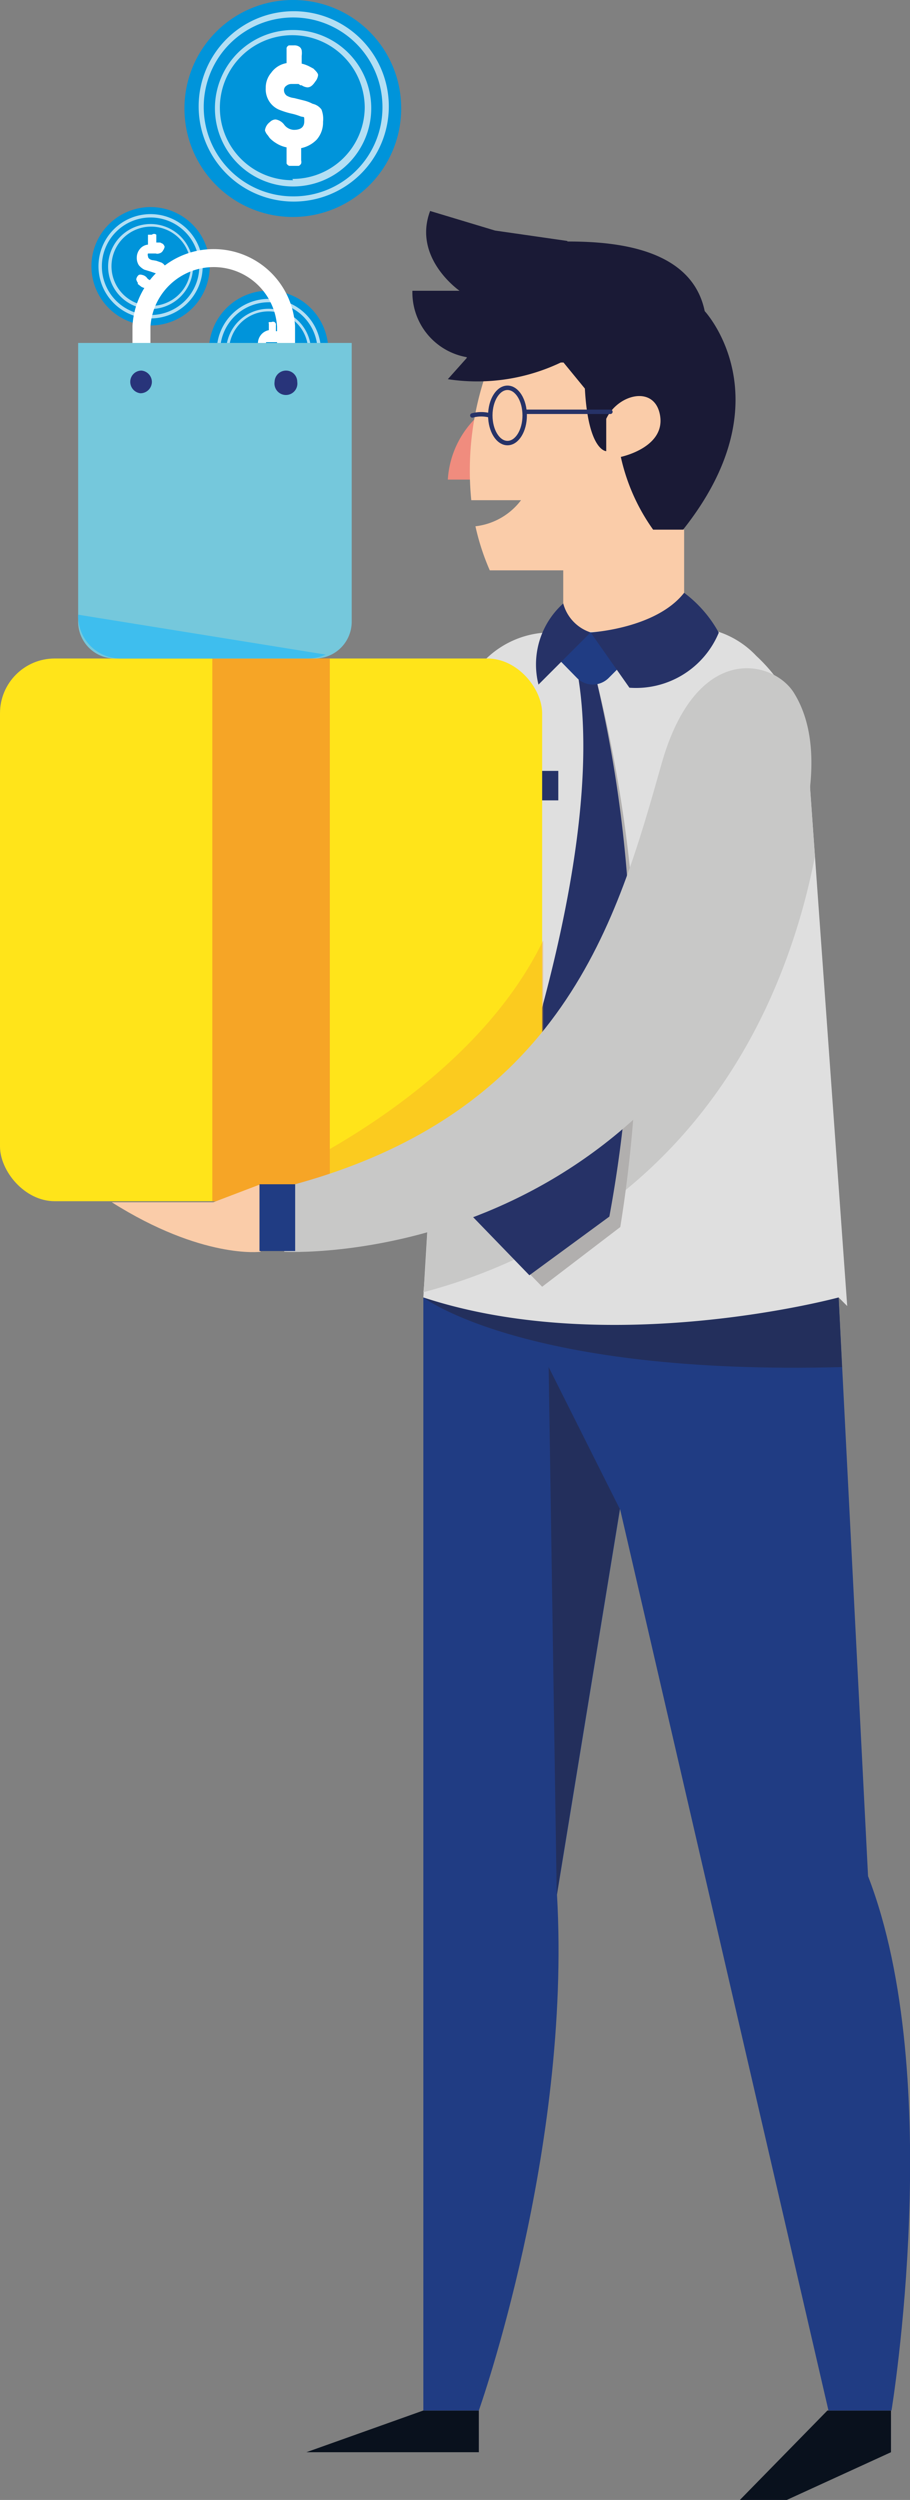 <svg xmlns="http://www.w3.org/2000/svg" viewBox="0 0 34.93 95.86"><rect x="0" y="0" width="34.93" height="95.86" fill="#808080" stroke="none"/><defs><style>.cls-1{fill:#0094da;}.cls-2,.cls-3{fill:#fff;}.cls-2{opacity:0.7;}.cls-16,.cls-2{isolation:isolate;}.cls-4{fill:#09111d;}.cls-5{fill:#203c83;}.cls-6{fill:#232f5c;}.cls-7{fill:#1a1a36;}.cls-8{fill:#f08c7e;}.cls-9{fill:#facca9;}.cls-10{fill:#c8c8c7;}.cls-11{fill:#b1afae;}.cls-12{fill:#dfdfdf;}.cls-13{fill:#263267;}.cls-14{fill:#ffe41a;}.cls-15,.cls-16{fill:#f6a526;}.cls-16{opacity:0.4;}.cls-17,.cls-18,.cls-19{fill:none;}.cls-17,.cls-18{stroke:#263267;stroke-width:0.17px;}.cls-17,.cls-19{stroke-miterlimit:10;}.cls-18{stroke-linecap:round;stroke-linejoin:round;}.cls-19{stroke:#fff;stroke-width:0.69px;}.cls-20{fill:#75c8dc;}.cls-21{fill:#3ebeee;}.cls-22{fill:#28347a;}</style></defs><title>paso9</title><g id="Capa_2" data-name="Capa 2"><g id="Capa_1-2" data-name="Capa 1"><g id="Layer_9" data-name="Layer 9"><path class="cls-1" d="M8.05,10.21A2.27,2.27,0,1,1,5.78,7.94a2.27,2.27,0,0,1,2.27,2.27Z"/><path class="cls-2" d="M5.78,8.21a2,2,0,1,0,2,2A2,2,0,0,0,5.78,8.21Zm0,3.87a1.87,1.87,0,1,1,1.87-1.87h0A1.87,1.87,0,0,1,5.78,12.08Z"/><path class="cls-2" d="M5.78,8.59a1.63,1.63,0,1,0,1.63,1.63h0A1.63,1.63,0,0,0,5.79,8.59Zm0,3.14a1.52,1.52,0,1,1,1.54-1.52,1.52,1.52,0,0,1-1.54,1.52Z"/><path class="cls-3" d="M6.41,10.52a.5.5,0,0,1-.13.37.69.69,0,0,1-.33.19v.34l0,.05H5.7a.12.12,0,0,1,0-.05v-.34A.85.85,0,0,1,5.43,11l-.14-.11v-.05a.31.31,0,0,1-.06-.13.27.27,0,0,1,.1-.17.18.18,0,0,1,.12,0,.32.32,0,0,1,.18.1h0a.26.26,0,0,0,.21.12c.15,0,.22-.06.22-.18a.1.1,0,0,0-.08-.1l-.21-.07-.23-.07a.68.68,0,0,1-.21-.17.51.51,0,0,1-.08-.29.52.52,0,0,1,.11-.32.46.46,0,0,1,.32-.18V9A0,0,0,0,1,5.73,9h.1A.13.13,0,0,1,6,9,.09.09,0,0,1,6,9V9.3l.15,0,.1.05h0a.26.26,0,0,1,.07.11.35.35,0,0,1-.06.14.22.22,0,0,1-.16.12.18.18,0,0,1-.12,0H5.68a.12.12,0,0,0,0,.1.13.13,0,0,0,.06.11.27.27,0,0,0,.15.05L6,10l.2.07a.36.36,0,0,1,.15.15A.63.63,0,0,1,6.41,10.52Z"/><path class="cls-1" d="M12.6,13.46a2.29,2.29,0,1,1,0-.05Z"/><path class="cls-2" d="M10.32,11.46a2,2,0,1,0,2,2h0A2,2,0,0,0,10.32,11.46Zm0,3.87a1.87,1.87,0,1,1,1.87-1.87h0a1.86,1.86,0,0,1-1.85,1.87Z"/><path class="cls-2" d="M10.32,11.84a1.63,1.63,0,1,0,1.62,1.64v0A1.63,1.63,0,0,0,10.32,11.84Zm0,3.14a1.52,1.52,0,1,1,1.51-1.53h0A1.52,1.52,0,0,1,10.32,15Z"/><path class="cls-3" d="M11,13.77a.55.55,0,0,1-.14.37.52.52,0,0,1-.32.18v.35h-.2a.06.06,0,0,1,0-.06.06.06,0,0,1,0-.06v-.27a.85.85,0,0,1-.22-.09.69.69,0,0,1-.13-.11h0A.31.31,0,0,1,9.89,14a.22.22,0,0,1,.1-.17.17.17,0,0,1,.12,0,.23.23,0,0,1,.17.1h0a.26.26,0,0,0,.21.12c.14,0,.22-.06.22-.18s0-.08-.09-.1a.68.68,0,0,0-.2-.07l-.24-.07a.55.55,0,0,1-.2-.17.51.51,0,0,1-.08-.29.52.52,0,0,1,.11-.32.51.51,0,0,1,.31-.19v-.25a.06.06,0,0,1,0-.06h.1a.13.13,0,0,1,.12,0,.18.18,0,0,1,.05.07v.28h.15l.1.05h0a.26.26,0,0,1,.07.11.35.35,0,0,1-.06.14.22.22,0,0,1-.16.12h-.47a.09.09,0,0,0,0,.1.13.13,0,0,0,.06.11.3.3,0,0,0,.15,0h.19l.2.07a.36.36,0,0,1,.15.15A.5.5,0,0,1,11,13.77Z"/><polygon class="cls-4" points="18.38 92.43 18.38 94.03 11.76 94.03 16.25 92.43 18.38 92.43"/><polygon class="cls-4" points="34.2 92.43 34.2 94.03 30.2 95.86 28.4 95.86 31.76 92.43 34.2 92.43"/><path class="cls-5" d="M16.25,49.75V92.43h2.13s3.56-10,3-19.78L23.8,57.86l8,34.57h2.42s2.1-12.76-.9-20.49L32.19,49.75Z"/><path class="cls-6" d="M16.25,49.75s3.89,3,16.07,2.67l-.13-2.67L23,48"/><polygon class="cls-6" points="23.79 57.86 21.06 52.42 21.37 72.65 23.79 57.86"/><path class="cls-7" d="M21.32,10.2a8.1,8.1,0,0,0,.45-.94c1.71,0,4.77.2,5.28,2.67,0,0,3.15,3.37-.83,8.38l-1.69.19-2.43-2-3.33-4.64a4.28,4.28,0,0,1-.87-.15A10.53,10.53,0,0,0,21.32,10.2Z"/><path class="cls-8" d="M18.53,15.79a3.62,3.62,0,0,0-1.34,2.6h2.29Z"/><path class="cls-9" d="M25.07,20.31a7.61,7.61,0,0,1-1.24-2.79s1.79-.37,1.49-1.67c-.25-1.08-1.61-.72-2.05.21V17.3s-.69,0-.82-2.4l-.82-1H18.81a11.46,11.46,0,0,0-.72,5.28H20a2.56,2.56,0,0,1-1.75,1,9,9,0,0,0,.55,1.69h2.82v2.06l1.61.73,1.39.44,1.19-.54L26.26,23V20.31Z"/><path class="cls-7" d="M21.63,13.85a7.47,7.47,0,0,1-4.44.69l.75-.84a2.52,2.52,0,0,1-2.11-2.55h1.81S15.83,9.9,16.51,8.09L19,8.84l2.78.4-.18,2.12"/><path class="cls-10" d="M18.63,25.31s-5,6-6.86,7.34a17.26,17.26,0,0,1-7-5.36L.05,29.56A31,31,0,0,0,11.13,39c4.92-.73,8-5.43,8-5.43Z"/><path class="cls-11" d="M17.85,26.46,18.13,28,19,32.42,19,33.57a14.63,14.63,0,0,1-4.34,4.1Z"/><path class="cls-12" d="M32.19,49.75s-8.74,2.37-15.94,0c0,0,.91-15.22,1.33-22.14a3.58,3.58,0,0,1,3.57-3.36l6.17-.1a3.51,3.51,0,0,1,1.71,1A6.33,6.33,0,0,1,31,28.91l1.52,21.17Z"/><path class="cls-10" d="M16.47,46.08c7.37-4.21,8.41-10.87,9.29-16.26.63-3.94,2.75-4.41,4-3.84A5.29,5.29,0,0,1,31,28.84l.28,4c-.14.72-.3,1.37-.43,1.85C28,45.1,20.38,48.47,16.25,49.55,16.32,49,16.37,47.79,16.47,46.08Z"/><rect class="cls-13" x="18.13" y="29.56" width="3.3" height="1.13"/><path class="cls-11" d="M22.81,25.74a52.09,52.09,0,0,1,1,21.31l-3,2.29-2.23-2.29s5.2-13.47,3.59-21.36Z"/><path class="cls-13" d="M22.81,25.73a50,50,0,0,1,.58,20.92L20.32,48.9l-2.18-2.25s5.47-13.22,4-21Z"/><path class="cls-5" d="M22.15,26a.86.86,0,0,0,1.21,0l1.53-1.53-2.22-.22c-.08,0-.24.14-.31.15L21.17,25Z"/><path class="cls-13" d="M22.67,24.25l-2,2a3.14,3.14,0,0,1,.95-3.11A1.6,1.6,0,0,0,22.67,24.25Z"/><path class="cls-13" d="M22.67,24.25s2.51-.14,3.59-1.52a4.77,4.77,0,0,1,1.33,1.53,3.44,3.44,0,0,1-3.43,2.11Z"/><rect class="cls-14" y="25.25" width="20.81" height="20.81" rx="2.1" ry="2.1"/><rect class="cls-15" x="8.15" y="25.25" width="4.51" height="20.81"/><path class="cls-16" d="M10,45.41s7.89-3.23,10.85-9.35v5.51l-5.43,4.49-4.47.63"/><path class="cls-10" d="M30.47,26.56c-.78-1.24-3.74-2-5.08,2.74-1.68,5.94-3.76,13.47-14.48,16.22V48s13.38.75,18.94-13.27C30.55,32.93,32,29,30.47,26.56Z"/><path class="cls-9" d="M10,48s-2.24.29-5.71-1.9h3.9L10,45.41Z"/><rect class="cls-5" x="9.96" y="45.41" width="1.37" height="2.56"/><ellipse class="cls-17" cx="19.48" cy="15.93" rx="0.66" ry="1.06"/><line class="cls-18" x1="23.43" y1="15.79" x2="20.14" y2="15.79"/><path class="cls-18" d="M18.81,15.93a1.31,1.31,0,0,0-.68,0"/><path class="cls-19" d="M5.43,14.05V12.51a2.78,2.78,0,0,1,5.55,0v1.54"/><path class="cls-20" d="M3,13.15h10.5V23.84a1.41,1.41,0,0,1-1.41,1.41H4.38A1.41,1.41,0,0,1,3,23.84H3V13.15Z"/><path class="cls-21" d="M4.59,25.25h7.23a1.6,1.6,0,0,0,.68-.15L3,23.57H3a1.63,1.63,0,0,0,1.58,1.68Z"/><path class="cls-22" d="M5.83,14.64a.44.44,0,0,1-.44.44h0A.44.44,0,0,1,5,14.64a.43.43,0,0,1,.43-.43A.44.44,0,0,1,5.83,14.64Z"/><path class="cls-22" d="M11.41,14.64a.44.44,0,1,1-.87,0h0a.44.44,0,0,1,.44-.43A.43.43,0,0,1,11.41,14.64Z"/><path class="cls-1" d="M15.4,4.15A4.16,4.16,0,1,1,11.23,0h0A4.15,4.15,0,0,1,15.4,4.15Z"/><path class="cls-2" d="M11.25.43a3.65,3.65,0,1,0,.05,0Zm0,7.1A3.43,3.43,0,1,1,14.68,4.1v.05A3.41,3.41,0,0,1,11.25,7.53Z"/><path class="cls-2" d="M11.25,1.15a3,3,0,1,0,3,3A3,3,0,0,0,11.25,1.15Zm0,5.76A2.78,2.78,0,1,1,14,4.13v0a2.76,2.76,0,0,1-2.78,2.73Z"/><path class="cls-3" d="M12.4,4.67a1,1,0,0,1-.24.68,1.15,1.15,0,0,1-.6.33v.47a.24.24,0,0,1,0,.12.2.2,0,0,1-.09.09H11.1A.2.2,0,0,1,11,6.27V5.65a1.16,1.16,0,0,1-.4-.16,1.22,1.22,0,0,1-.25-.2l-.07-.1A.48.48,0,0,1,10.17,5a.47.47,0,0,1,.19-.32.32.32,0,0,1,.22-.1.51.51,0,0,1,.32.19h0a.49.49,0,0,0,.38.21c.27,0,.4-.11.4-.33s0-.14-.15-.19a2.26,2.26,0,0,0-.37-.11,3.22,3.22,0,0,1-.44-.14.84.84,0,0,1-.37-.3.87.87,0,0,1-.15-.54.88.88,0,0,1,.21-.58A.91.91,0,0,1,11,2.42V1.84a.15.15,0,0,1,.09-.1h.19a.33.33,0,0,1,.22.06.22.22,0,0,1,.08.13.74.74,0,0,1,0,.21v.3a1.33,1.33,0,0,1,.28.1l.17.09.05.05h0c.09.09.13.15.13.2a.47.47,0,0,1-.11.25c-.1.15-.19.22-.3.22a.45.45,0,0,1-.22-.08l-.05,0-.07-.05h-.27a.31.31,0,0,0-.2.07.2.2,0,0,0-.09.17.26.26,0,0,0,.11.21.71.71,0,0,0,.28.09l.36.09a1.48,1.48,0,0,1,.35.13.57.57,0,0,1,.34.22A1,1,0,0,1,12.4,4.67Z"/></g></g></g></svg>